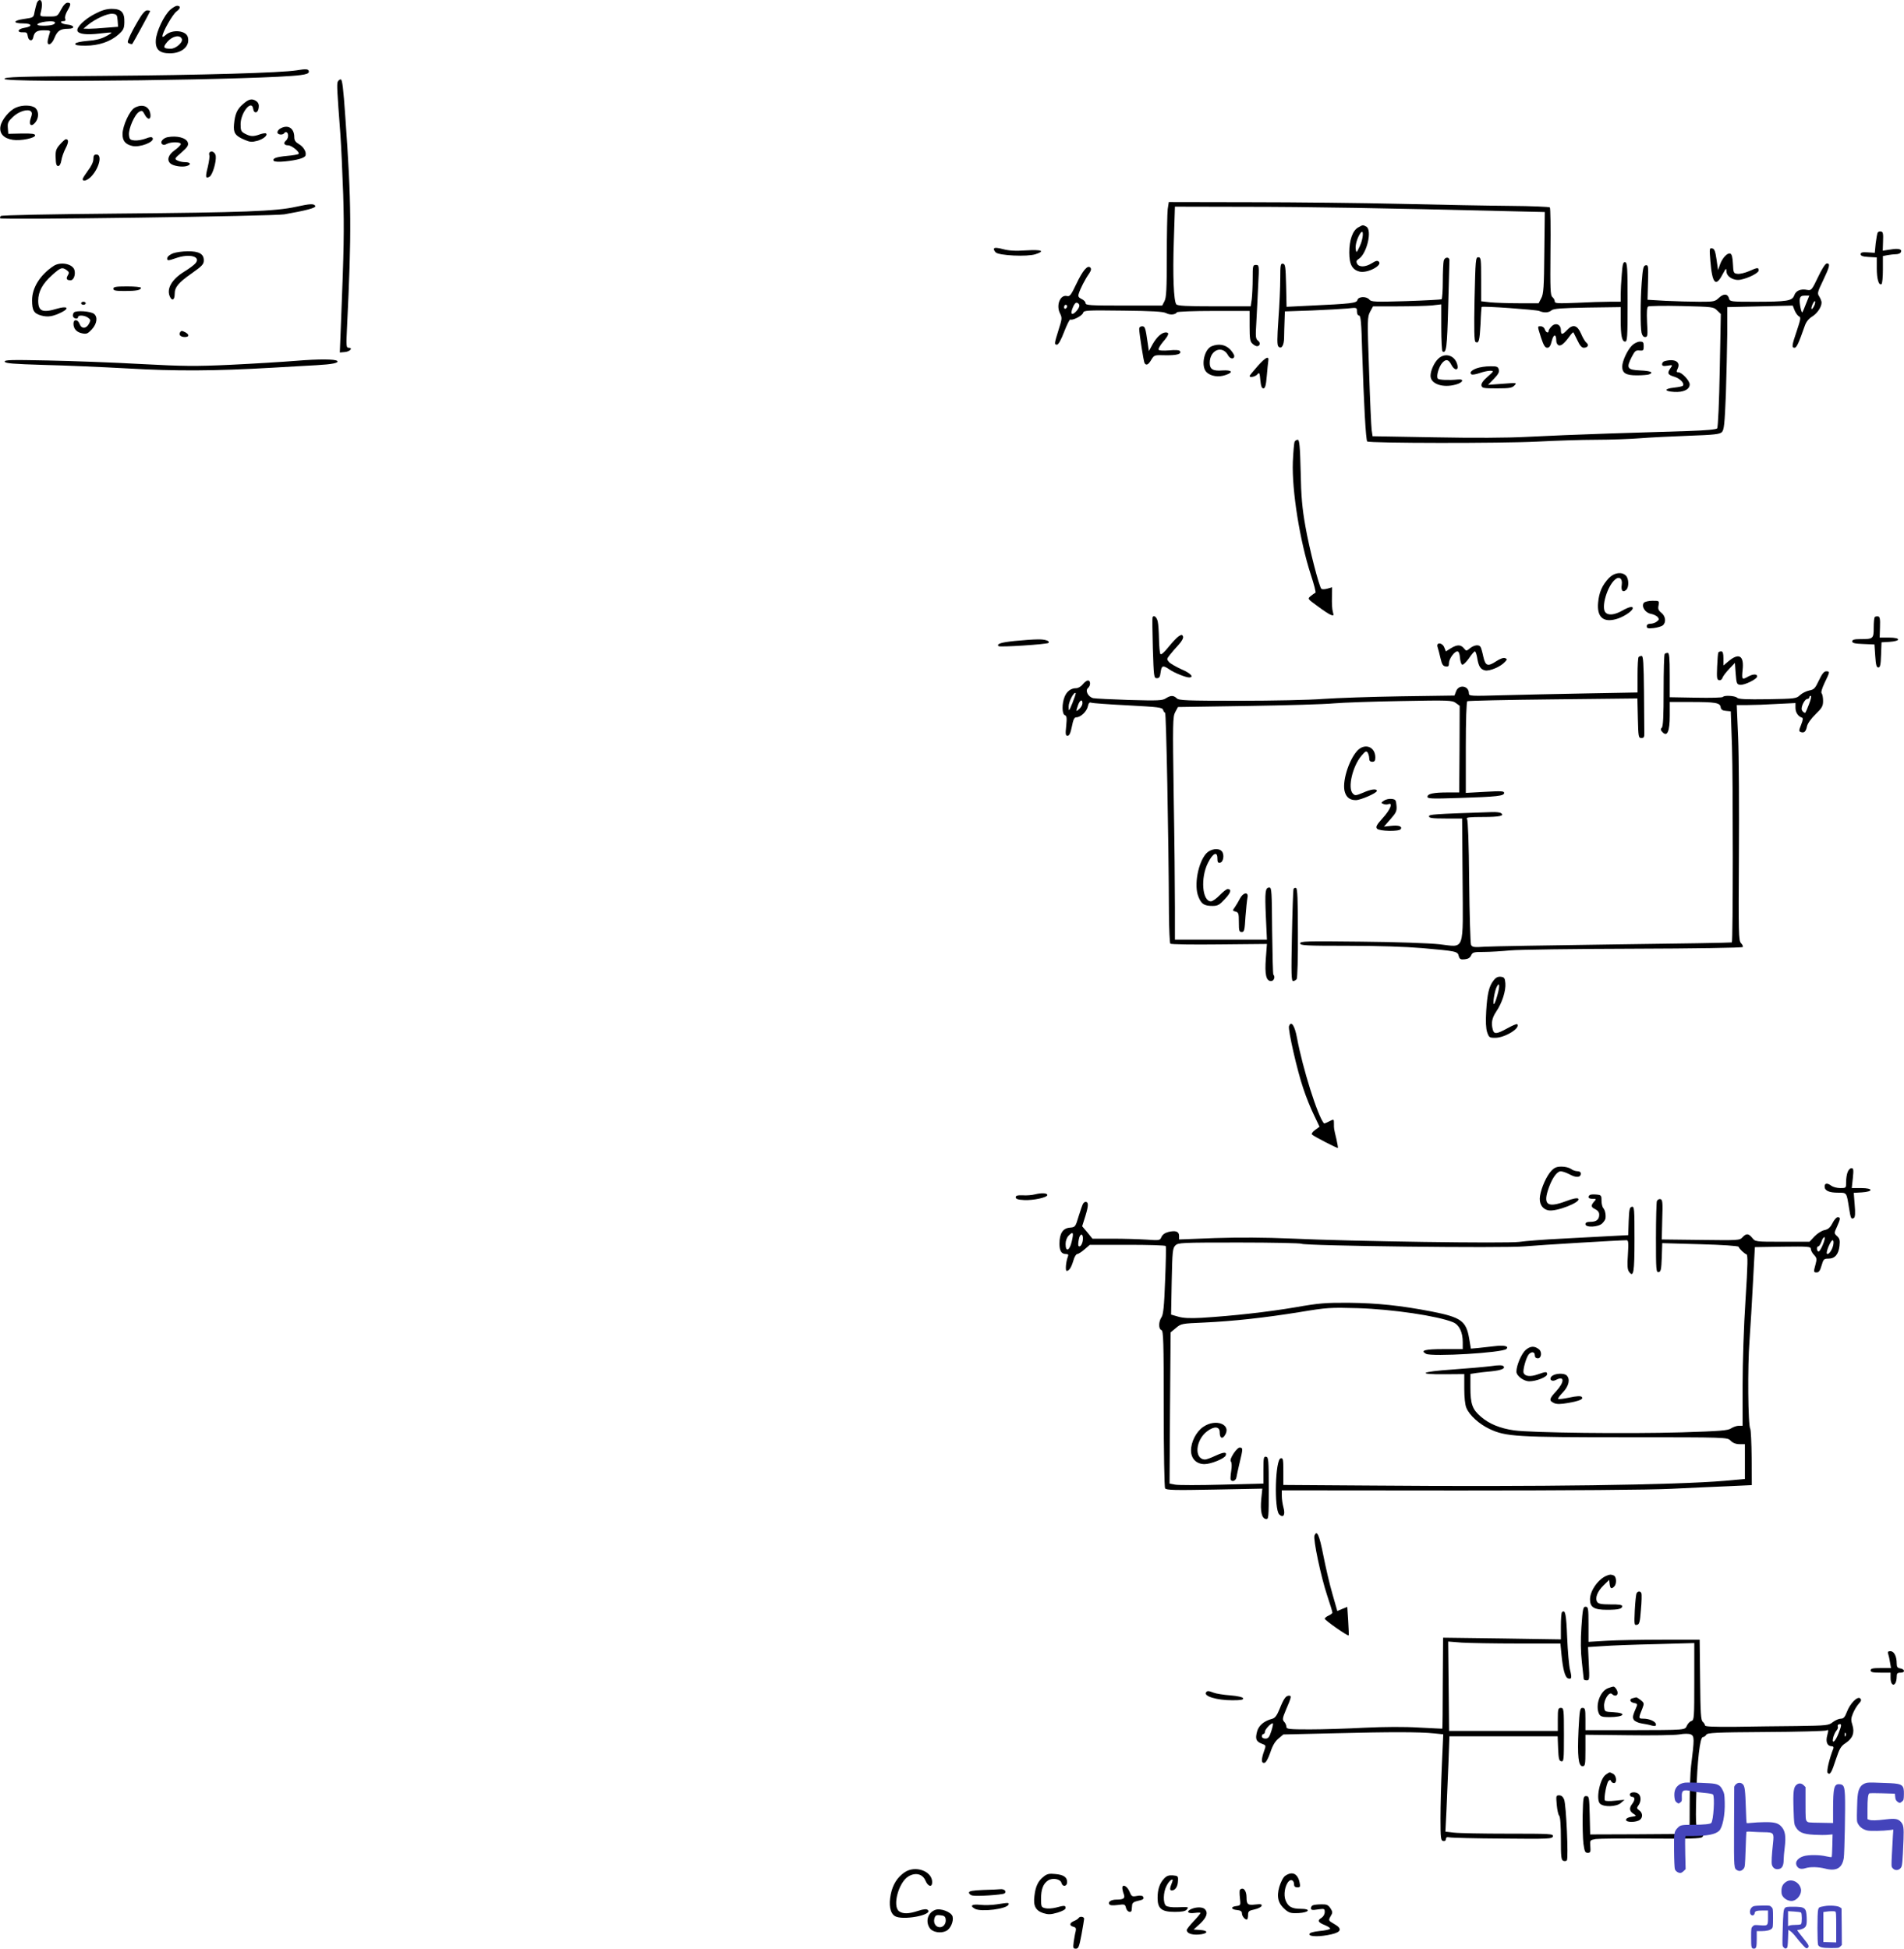 <svg xmlns="http://www.w3.org/2000/svg" version="1.0" width="1241.673pt" height="1270.773pt" viewBox="0 0 1241.673 1270.773" preserveAspectRatio="xMidYMid meet">
<g transform="translate(-31.088,1451.773) scale(0.1,-0.1)" fill="#000000" stroke="none">
<path d="M551 14498 c-4 -13 -11 -39 -15 -59 -6 -36 -7 -36 -69 -45 -72 -10 -75 -29 -4 -29 58 0 63 -20 6 -29 -45 -7 -50 -32 -6 -29 21 1 26 -3 29 -25 4 -32 31 -37 36 -7 7 34 23 45 69 45 39 0 44 -2 38 -17 -3 -10 -9 -30 -12 -45 -9 -45 24 -36 43 12 19 47 38 60 89 60 49 0 42 24 -8 28 -36 3 -54 22 -21 22 11 0 14 5 10 16 -4 9 3 32 14 51 25 42 25 53 1 53 -11 0 -27 -16 -42 -45 -24 -45 -24 -45 -82 -45 -57 0 -57 0 -50 28 11 42 9 75 -4 79 -7 3 -17 -6 -22 -19z m119 -127 c0 -14 -27 -21 -78 -21 -72 0 -31 26 46 29 17 0 32 -3 32 -8z"/>
<path d="M1422 14455 c-40 -34 -93 -145 -95 -201 -3 -59 24 -84 92 -84 79 0 132 47 117 105 -11 45 -103 53 -145 14 -12 -11 -21 -15 -21 -8 0 26 66 143 92 162 27 20 29 37 3 37 -7 0 -27 -11 -43 -25z m75 -192 c8 -21 -39 -63 -72 -63 -50 0 -54 9 -22 46 34 38 83 47 94 17z"/>
<path d="M931 14428 c-68 -35 -124 -89 -115 -112 8 -21 61 -27 144 -17 41 5 76 8 78 6 2 -2 -16 -14 -40 -26 -28 -15 -69 -25 -117 -28 -46 -4 -76 -11 -79 -18 -3 -10 15 -13 67 -13 85 0 162 26 215 73 31 28 37 38 38 79 2 65 -20 88 -82 88 -34 0 -65 -9 -109 -32z m147 -44 l3 -41 -77 -6 c-42 -4 -93 -7 -113 -7 l-36 1 30 25 c48 39 127 75 160 72 27 -3 30 -7 33 -44z"/>
<path d="M1210 14380 c-23 -39 -48 -86 -56 -106 -13 -31 -13 -35 1 -40 9 -4 17 -5 18 -3 10 13 117 211 117 214 0 3 -9 5 -20 5 -13 0 -32 -21 -60 -70z"/>
<path d="M2245 14059 c-99 -16 -611 -31 -1252 -36 -570 -4 -653 -7 -653 -20 0 -27 1710 -5 1930 25 39 5 55 11 55 22 0 18 -16 20 -80 9z"/>
<path d="M2513 13984 c-6 -16 -4 -57 17 -334 6 -80 14 -260 19 -400 7 -235 5 -353 -15 -853 l-7 -178 33 3 c34 3 55 28 24 28 -15 0 -16 11 -10 133 30 623 29 808 -11 1370 -13 189 -20 247 -30 247 -8 0 -16 -7 -20 -16z"/>
<path d="M1897 13840 c-40 -34 -54 -65 -60 -133 -5 -56 7 -75 69 -101 34 -15 48 -16 81 -7 41 11 71 36 59 48 -3 4 -21 1 -39 -5 -44 -16 -62 -15 -97 3 -27 14 -30 21 -30 63 0 76 73 164 82 100 5 -34 32 -29 36 7 3 19 -2 33 -14 42 -28 20 -50 16 -87 -17z"/>
<path d="M415 13816 c-43 -18 -93 -79 -101 -121 -9 -48 21 -80 80 -89 52 -8 146 11 146 29 0 10 -21 13 -87 12 l-88 -2 -3 38 c-3 33 2 43 33 72 38 37 99 55 118 36 8 -8 8 -19 -1 -43 -16 -44 2 -62 29 -29 24 29 24 73 1 94 -22 20 -85 22 -127 3z"/>
<path d="M1189 13815 c-33 -18 -79 -119 -79 -172 0 -44 18 -66 63 -77 50 -12 149 27 133 52 -5 8 -18 7 -45 -4 -22 -8 -54 -14 -73 -12 -29 3 -33 7 -36 36 -4 40 38 136 67 151 18 10 22 7 36 -19 18 -35 41 -35 37 1 -6 53 -51 72 -103 44z"/>
<path d="M2138 13679 c-10 -5 -18 -17 -18 -24 0 -17 36 -20 45 -5 4 6 11 8 16 5 14 -9 11 -41 -6 -55 -18 -15 -11 -30 15 -30 23 0 78 -45 68 -56 -4 -4 -38 -10 -75 -13 -72 -7 -97 -16 -87 -32 4 -6 32 -8 73 -4 79 8 128 22 134 38 8 22 -12 57 -43 75 -22 13 -30 24 -30 45 0 60 -42 85 -92 56z"/>
<path d="M1403 13623 c-29 -6 -49 -31 -36 -44 8 -8 17 -8 31 0 29 15 92 14 92 -1 -1 -7 -19 -25 -40 -40 -42 -29 -53 -65 -27 -87 20 -16 72 -24 102 -17 35 9 31 26 -6 26 -17 0 -40 5 -51 11 -21 11 -19 13 27 53 39 34 46 46 41 64 -10 31 -71 47 -133 35z"/>
<path d="M702 13576 c-26 -30 -30 -42 -28 -88 1 -39 5 -53 16 -53 9 0 17 13 21 36 3 20 15 55 27 78 21 40 22 61 2 61 -4 0 -21 -15 -38 -34z"/>
<path d="M1678 13524 c-4 -3 -4 -12 -2 -19 3 -7 -2 -41 -10 -76 -17 -66 -15 -79 12 -63 19 12 44 95 40 134 -3 24 -27 38 -40 24z"/>
<path d="M920 13481 c0 -18 -13 -47 -35 -75 -19 -26 -35 -51 -35 -56 0 -19 31 -10 57 18 51 54 72 142 33 142 -15 0 -20 -7 -20 -29z"/>
<path d="M7926 13154 c-3 -26 -6 -165 -6 -309 0 -213 -3 -268 -15 -291 l-15 -29 -250 0 c-222 0 -250 2 -250 16 0 9 -12 21 -26 27 -20 10 -24 17 -18 35 9 31 43 97 67 130 14 21 16 32 8 40 -18 18 -49 -19 -92 -109 -33 -70 -42 -81 -59 -77 -45 12 -74 -60 -46 -114 14 -28 13 -35 -10 -107 -28 -90 -29 -96 -10 -96 9 0 27 32 47 85 18 46 36 82 40 79 14 -8 77 24 83 43 5 17 20 18 261 15 188 -2 261 -6 280 -16 26 -14 61 -11 71 5 3 5 111 9 240 9 l234 0 0 -98 c0 -83 3 -102 18 -115 10 -10 24 -17 30 -17 20 0 25 23 7 36 -16 12 -17 25 -11 121 3 59 9 168 12 241 7 130 6 132 -15 132 -20 0 -21 -5 -21 -89 0 -48 -3 -109 -6 -135 l-7 -46 -237 0 c-178 0 -240 3 -248 13 -17 21 -24 190 -16 417 l7 220 461 -1 c414 0 927 -9 1691 -28 l260 -6 -3 -265 c-2 -225 -5 -270 -20 -297 l-17 -33 -126 0 c-69 0 -154 3 -188 6 l-61 7 0 143 c0 133 -1 144 -19 144 -17 0 -18 -16 -24 -272 -4 -199 -2 -275 6 -280 22 -13 27 8 33 117 2 60 6 110 7 111 7 7 355 -18 375 -26 32 -14 63 -12 81 4 13 11 64 15 234 18 l217 3 0 -81 c0 -105 8 -144 29 -144 14 0 16 27 16 257 0 228 -2 258 -16 261 -13 2 -17 -12 -22 -80 -4 -46 -7 -104 -7 -130 l0 -48 -72 0 c-40 0 -137 -3 -215 -7 -125 -5 -143 -4 -143 9 0 9 -7 21 -15 28 -14 11 -15 52 -13 296 2 155 0 285 -4 289 -4 4 -119 9 -255 10 -136 1 -455 7 -708 13 -253 6 -699 11 -991 11 l-531 1 -7 -46z m-576 -629 c0 -19 -35 -58 -47 -54 -8 3 -6 16 4 41 10 24 19 35 29 31 8 -3 14 -11 14 -18z m-80 -4 c0 -6 -4 -13 -10 -16 -5 -3 -10 1 -10 9 0 9 5 16 10 16 6 0 10 -4 10 -9z"/>
<path d="M2240 13169 c-131 -29 -341 -37 -1160 -44 -430 -4 -759 -10 -764 -16 -5 -5 -7 -12 -3 -15 11 -11 1785 14 1852 26 138 24 206 42 202 53 -5 18 -33 17 -127 -4z"/>
<path d="M9169 13035 c-37 -20 -59 -82 -59 -164 0 -79 20 -114 70 -125 51 -10 147 41 123 65 -9 9 -19 7 -46 -10 -42 -26 -83 -27 -96 -3 -7 14 -5 21 10 31 54 33 90 189 50 211 -24 12 -20 12 -52 -5z m10 -122 c-22 -46 -23 -47 -27 -19 -4 28 12 78 32 105 22 29 18 -37 -5 -86z"/>
<path d="M12556 13001 c-3 -5 -9 -37 -13 -70 l-6 -62 -46 3 c-35 2 -46 0 -46 -12 0 -11 14 -16 53 -18 l52 -3 0 -70 c0 -71 13 -115 31 -104 5 4 9 46 9 94 l0 89 31 6 c17 3 42 6 55 6 12 0 26 5 30 11 13 21 -12 29 -64 20 l-53 -8 2 61 c2 49 0 62 -13 64 -9 2 -19 -1 -22 -7z"/>
<path d="M6794 12898 c-4 -6 1 -17 10 -26 21 -21 206 -30 260 -12 65 21 41 31 -61 25 -71 -5 -113 -2 -151 8 -32 9 -55 11 -58 5z"/>
<path d="M11465 12814 c12 -146 35 -171 79 -86 23 42 25 44 26 20 0 -35 48 -63 92 -54 52 10 118 44 118 60 0 21 -8 20 -64 -5 -26 -11 -59 -19 -74 -17 -26 3 -27 6 -30 65 -2 42 -7 63 -17 67 -19 7 -52 -28 -68 -73 l-12 -35 -10 70 c-8 55 -14 70 -29 72 -17 4 -18 -1 -11 -84z"/>
<path d="M1440 12866 c-19 -7 -36 -20 -38 -29 -4 -21 4 -21 58 -2 89 31 165 9 124 -36 -10 -11 -41 -34 -69 -51 -86 -52 -122 -117 -94 -169 14 -26 29 -15 29 22 0 44 24 73 111 134 68 48 79 60 79 85 0 42 -32 60 -105 59 -33 0 -76 -6 -95 -13z"/>
<path d="M9726 12818 c-3 -13 -6 -73 -6 -135 0 -61 -4 -114 -8 -117 -4 -2 -109 -8 -232 -12 -202 -6 -227 -5 -239 10 -19 23 -72 21 -78 -3 -5 -20 -38 -24 -320 -37 l-142 -7 -3 139 c-3 123 -5 139 -20 142 -16 3 -18 -7 -18 -95 0 -54 -5 -173 -12 -266 -9 -129 -9 -170 0 -179 20 -20 37 8 37 60 0 26 2 74 3 108 l2 61 173 6 c95 4 201 10 235 13 62 7 62 7 62 -20 0 -15 6 -26 14 -26 11 0 15 -46 20 -232 11 -345 24 -580 33 -589 13 -12 880 -13 1108 -1 116 6 289 12 385 12 96 0 226 5 288 10 62 5 203 12 314 16 169 6 204 10 218 24 14 14 18 52 26 246 4 126 8 306 9 399 l0 170 213 5 214 5 13 -33 c8 -18 21 -35 29 -38 12 -5 9 -20 -15 -92 -33 -97 -35 -112 -15 -112 13 0 26 27 67 144 9 26 26 46 47 59 33 20 62 62 62 92 0 9 -7 26 -15 39 -14 21 -12 28 25 105 43 90 48 111 25 111 -10 0 -32 -34 -58 -89 -40 -84 -44 -88 -69 -84 -44 9 -75 -4 -86 -35 -13 -37 -46 -42 -262 -42 -149 0 -158 1 -163 20 -8 33 -35 35 -66 6 -26 -25 -33 -26 -127 -26 -56 0 -154 3 -220 6 l-119 7 3 114 c3 106 2 114 -15 111 -15 -3 -19 -19 -26 -113 -9 -124 -9 -286 -1 -327 4 -18 12 -28 23 -28 17 0 18 9 13 96 -3 68 -1 98 7 103 7 4 105 6 219 3 202 -5 208 -5 231 -29 l24 -23 -7 -367 c-4 -207 -11 -372 -17 -379 -6 -7 -72 -13 -187 -17 -97 -3 -328 -10 -512 -16 -184 -6 -427 -16 -540 -22 -131 -7 -349 -8 -607 -3 l-401 7 -6 41 c-3 23 -11 197 -17 389 -12 333 -11 348 7 382 l19 35 161 0 c88 0 189 3 223 6 l61 7 0 -151 c0 -83 4 -153 8 -156 25 -15 30 23 37 291 4 155 8 289 8 299 3 28 -29 29 -37 2z m2363 -280 c-11 -29 -22 -55 -24 -57 -7 -7 -21 64 -17 86 3 18 11 23 33 23 l29 0 -21 -52z m51 -18 c-16 -31 -23 -18 -8 15 7 15 14 23 16 17 2 -6 -2 -21 -8 -32z"/>
<path d="M660 12783 c-88 -58 -140 -142 -140 -223 0 -67 12 -87 60 -100 44 -12 77 -6 134 22 53 27 34 42 -30 23 -96 -29 -124 -18 -124 52 0 59 28 111 91 167 56 50 65 53 95 32 16 -12 17 -18 7 -34 -13 -22 -8 -32 18 -32 21 0 34 38 25 68 -13 40 -92 55 -136 25z"/>
<path d="M1050 12635 c0 -12 15 -15 74 -15 77 0 106 6 106 21 0 5 -40 9 -90 9 -73 0 -90 -3 -90 -15z"/>
<path d="M840 12540 c0 -5 7 -10 15 -10 8 0 15 5 15 10 0 6 -7 10 -15 10 -8 0 -15 -4 -15 -10z"/>
<path d="M793 12480 c-6 -7 -9 -19 -6 -26 6 -16 33 -19 33 -4 0 15 43 12 65 -4 18 -13 18 -17 6 -40 -18 -33 -49 -34 -61 -1 -12 32 -40 33 -40 2 0 -33 20 -56 57 -63 28 -6 37 -2 63 26 33 36 40 80 14 101 -21 17 -116 24 -131 9z"/>
<path d="M10430 12390 c-11 -11 -20 -24 -20 -30 0 -18 -18 -11 -25 10 -3 11 -15 20 -26 20 -23 0 -23 4 2 -75 16 -49 26 -65 40 -65 14 0 22 12 30 46 12 46 29 45 29 -2 0 -12 7 -24 15 -28 16 -6 37 11 72 59 12 17 23 28 25 25 2 -3 13 -26 26 -52 15 -33 28 -48 41 -48 27 0 36 19 17 33 -8 7 -24 33 -35 60 -24 55 -53 63 -91 22 -30 -32 -40 -32 -40 0 0 37 -34 51 -60 25z"/>
<path d="M7740 12373 c1 -35 29 -213 35 -223 11 -18 25 -11 44 22 19 31 21 31 93 29 74 -1 106 8 94 27 -4 7 -30 9 -70 5 -37 -3 -66 -2 -69 4 -4 6 9 28 28 51 39 45 44 62 18 62 -27 -1 -59 -30 -86 -78 l-24 -44 -7 49 c-15 105 -18 113 -37 113 -12 0 -19 -7 -19 -17z"/>
<path d="M1485 12350 c-10 -16 4 -30 31 -30 29 0 31 15 5 30 -24 12 -28 13 -36 0z"/>
<path d="M10954 12265 c-31 -31 -63 -101 -64 -137 0 -43 23 -58 95 -58 35 0 70 3 79 6 34 13 13 23 -56 26 -86 4 -93 15 -56 88 20 39 27 45 51 42 24 -2 27 0 27 28 0 26 -4 30 -25 30 -14 0 -37 -11 -51 -25z"/>
<path d="M8213 12260 c-50 -20 -72 -131 -34 -169 27 -27 78 -35 124 -19 54 18 43 34 -21 30 -61 -5 -82 8 -82 49 0 85 83 119 120 49 13 -24 40 -27 40 -4 0 8 -13 29 -29 45 -31 30 -73 37 -118 19z"/>
<path d="M9691 12179 c-27 -25 -51 -78 -51 -112 0 -53 80 -81 165 -57 47 13 57 37 14 33 -60 -6 -123 -3 -131 5 -13 13 6 78 28 103 24 27 41 24 59 -11 20 -40 50 -41 40 -2 -15 62 -79 83 -124 41z"/>
<path d="M8513 12131 c-29 -33 -53 -62 -53 -65 0 -13 38 -5 51 11 12 14 15 10 19 -38 4 -39 9 -54 20 -54 11 0 17 19 22 80 4 44 8 89 10 99 6 36 -17 25 -69 -33z"/>
<path d="M2245 12165 c-88 -7 -280 -19 -428 -26 -236 -11 -305 -10 -590 5 -177 10 -450 20 -606 23 -239 5 -283 4 -279 -8 4 -11 54 -15 254 -21 137 -3 384 -14 549 -23 308 -18 567 -17 945 5 91 5 218 13 282 16 107 6 150 15 138 28 -13 12 -119 13 -265 1z"/>
<path d="M11168 12163 c-10 -2 -18 -11 -18 -20 0 -12 8 -14 35 -10 35 6 35 5 20 -16 -23 -33 -19 -43 25 -56 37 -11 69 -45 55 -59 -3 -4 -29 -9 -56 -12 -67 -7 -67 -24 -1 -28 61 -4 102 16 102 49 0 24 -51 79 -74 79 -13 0 -14 4 -4 25 20 43 -19 65 -84 48z"/>
<path d="M9941 12116 c-36 -13 -49 -30 -33 -40 6 -3 29 1 52 9 23 8 54 15 69 15 25 -1 25 -2 -17 -39 -29 -25 -43 -45 -40 -57 3 -17 13 -19 100 -19 82 0 100 3 115 19 18 18 15 18 -77 11 l-95 -7 39 40 c29 30 36 45 31 61 -5 18 -14 21 -58 20 -29 0 -67 -6 -86 -13z"/>
<path d="M8754 11638 c-4 -6 -9 -66 -12 -132 -7 -188 46 -517 117 -735 21 -64 35 -117 30 -119 -5 -2 -18 -11 -30 -21 -22 -18 -22 -18 44 -66 36 -27 75 -53 87 -57 18 -7 20 -5 13 20 -5 15 -7 57 -6 94 l1 66 -31 -9 c-17 -5 -35 -5 -39 -1 -15 15 -79 263 -104 407 -21 118 -28 194 -31 358 -4 163 -8 207 -19 207 -7 0 -16 -5 -20 -12z"/>
<path d="M10803 10748 c-44 -47 -64 -93 -70 -159 -9 -94 32 -132 116 -109 43 11 102 48 109 68 6 19 -22 14 -69 -13 -50 -28 -91 -32 -109 -10 -28 34 13 172 64 214 27 23 49 5 43 -34 -6 -38 6 -53 28 -35 20 16 19 75 -1 94 -27 27 -76 20 -111 -16z"/>
<path d="M11031 10587 c-18 -23 8 -65 45 -72 18 -3 38 -13 45 -21 11 -14 10 -18 -6 -30 -10 -8 -29 -14 -42 -14 -15 0 -23 -6 -23 -16 0 -14 8 -16 45 -12 25 3 52 11 60 18 23 19 18 60 -10 82 -19 15 -23 25 -18 48 5 30 5 30 -40 30 -25 0 -49 -6 -56 -13z"/>
<path d="M7827 10493 c-2 -4 -1 -96 2 -203 6 -186 7 -195 26 -195 16 0 21 8 25 40 6 44 15 46 59 16 30 -21 105 -51 126 -51 36 0 10 28 -49 53 -35 16 -72 37 -81 47 -16 18 -16 21 5 47 12 15 37 45 57 66 22 24 32 44 29 54 -6 13 -9 14 -29 1 -12 -8 -42 -40 -67 -71 -29 -36 -47 -51 -52 -44 -4 7 -8 50 -9 97 -1 47 -4 98 -8 114 -6 29 -25 45 -34 29z"/>
<path d="M12537 10494 c-4 -4 -7 -35 -7 -70 0 -71 -3 -74 -86 -74 -41 0 -54 -4 -54 -15 0 -11 17 -15 73 -17 l72 -3 5 -75 c4 -58 8 -75 20 -75 12 0 16 17 18 82 l3 82 51 3 c78 5 76 28 -2 28 l-61 0 2 68 c2 52 -1 68 -12 70 -8 1 -18 0 -22 -4z"/>
<path d="M6930 10338 c-89 -9 -122 -19 -107 -34 8 -8 316 12 325 21 13 13 -24 25 -73 23 -27 0 -93 -5 -145 -10z"/>
<path d="M9686 10298 c4 -13 13 -45 19 -73 9 -39 16 -51 33 -53 18 -3 22 2 22 21 0 28 35 77 55 77 9 0 15 -15 17 -42 2 -23 8 -43 15 -45 6 -2 25 16 43 41 17 26 35 46 39 46 5 0 11 -19 15 -41 9 -56 21 -76 51 -83 29 -7 103 24 131 56 15 16 15 18 0 24 -10 4 -33 -4 -57 -20 -56 -37 -71 -32 -85 30 -6 29 -14 57 -18 63 -11 17 -40 13 -68 -8 -24 -20 -25 -20 -41 0 -21 24 -44 24 -85 -1 l-32 -20 -10 25 c-13 34 -55 36 -44 3z"/>
<path d="M11517 10263 c-3 -5 -6 -46 -8 -93 -3 -73 -2 -85 13 -88 9 -2 19 5 22 16 3 10 23 36 44 58 l37 39 5 -70 c5 -63 7 -70 28 -73 28 -4 112 37 112 55 0 17 -28 16 -60 -2 -39 -22 -41 -19 -35 43 11 95 -24 116 -95 55 l-30 -25 0 46 c0 33 -4 46 -14 46 -8 0 -17 -3 -19 -7z"/>
<path d="M11167 10253 c-4 -3 -7 -110 -7 -238 0 -167 -3 -234 -12 -243 -9 -9 -8 -16 6 -30 30 -30 46 6 46 110 l0 88 134 0 c164 0 194 -5 198 -34 2 -15 11 -22 34 -24 l32 -3 8 -232 c7 -221 7 -1267 -1 -1275 -2 -2 -347 -8 -767 -13 -419 -6 -800 -12 -844 -15 -72 -5 -82 -3 -90 13 -4 10 -10 196 -12 413 -2 251 -8 400 -14 408 -8 9 14 12 105 12 108 0 144 8 115 26 -6 4 -32 7 -57 6 -387 -13 -411 -15 -411 -28 0 -11 23 -14 108 -14 l108 0 3 -394 c3 -485 17 -445 -151 -426 -65 7 -282 15 -510 17 -360 4 -398 3 -398 -11 0 -14 33 -16 313 -16 194 0 376 -6 482 -15 225 -20 232 -21 239 -52 6 -20 12 -24 39 -21 22 2 35 10 42 26 9 20 17 22 85 22 41 0 118 5 170 10 52 5 414 10 803 11 389 1 710 6 713 11 3 4 -2 16 -11 25 -16 15 -17 64 -14 572 2 306 0 652 -5 769 l-9 212 70 0 c38 0 125 3 191 7 l122 6 0 -31 c0 -30 17 -56 42 -64 9 -3 7 -15 -5 -46 -15 -37 -15 -43 -3 -48 22 -8 34 2 41 37 4 19 27 51 56 79 42 41 49 53 49 87 0 21 -4 43 -9 49 -6 5 1 31 19 69 35 72 36 75 10 75 -14 0 -27 -17 -47 -59 -25 -53 -32 -60 -63 -66 -19 -4 -46 -17 -60 -30 -24 -23 -31 -24 -212 -27 -140 -2 -190 0 -199 10 -14 13 -85 17 -92 5 -3 -5 -82 -7 -176 -5 l-171 3 0 144 c0 114 -3 145 -13 145 -8 0 -17 -3 -20 -7z m942 -325 c-11 -29 -22 -55 -24 -57 -7 -6 -25 11 -25 24 0 25 23 65 37 65 7 0 13 5 13 10 0 6 4 10 10 10 5 0 0 -24 -11 -52z"/>
<path d="M10997 10233 c-4 -3 -7 -57 -7 -119 l0 -112 -327 -6 c-181 -3 -428 -9 -550 -12 -215 -6 -223 -6 -223 13 0 49 -65 60 -83 14 l-11 -29 -350 -5 c-193 -3 -421 -11 -506 -17 -86 -7 -329 -12 -547 -12 -346 0 -394 2 -408 16 -21 20 -39 20 -71 0 -22 -15 -50 -16 -237 -11 -117 4 -223 9 -237 12 -33 8 -54 49 -34 66 18 15 18 49 0 49 -8 0 -23 -11 -34 -25 -11 -14 -30 -25 -42 -25 -34 0 -61 -19 -76 -55 -19 -46 -18 -114 1 -121 13 -5 14 -18 9 -70 -6 -55 -4 -64 9 -64 12 0 19 17 28 60 9 46 16 60 29 60 28 0 68 38 75 71 5 23 11 29 23 24 9 -3 116 -11 239 -17 201 -11 223 -13 229 -30 3 -10 9 -18 13 -18 7 0 23 -801 25 -1312 1 -102 5 -190 9 -194 4 -5 148 -7 319 -5 l311 3 -7 -94 c-8 -106 2 -148 34 -148 19 0 29 28 15 42 -3 3 -6 132 -8 287 -2 254 -3 281 -18 281 -27 0 -30 -26 -23 -187 l7 -153 -300 0 -300 0 0 213 c0 116 -3 443 -8 725 -7 480 -6 516 10 546 l18 33 456 7 c251 4 503 11 561 17 58 5 254 12 437 15 313 6 333 5 357 -12 l26 -19 -1 -282 -2 -283 -72 0 c-94 0 -135 -8 -135 -28 0 -13 26 -14 208 -8 248 8 292 13 292 33 0 12 -18 13 -125 7 l-125 -7 0 296 c0 179 4 298 10 302 5 3 257 9 559 12 l550 6 3 -129 c3 -121 4 -129 23 -129 16 0 20 6 19 33 0 17 -1 138 -2 267 -2 188 -5 235 -15 235 -8 0 -17 -3 -20 -7z m-3692 -299 c-24 -58 -25 -58 -25 -23 0 32 35 98 46 87 2 -2 -8 -31 -21 -64z m65 -2 c0 -11 -9 -27 -20 -37 -23 -21 -24 -19 -9 24 12 34 29 42 29 13z"/>
<path d="M9163 9623 c-58 -63 -103 -211 -81 -273 11 -34 34 -50 71 -50 31 0 137 46 137 60 0 16 -38 12 -91 -12 -46 -19 -52 -20 -66 -5 -35 35 -2 178 57 247 25 29 31 33 40 20 5 -8 10 -25 10 -37 0 -16 6 -23 20 -23 15 0 20 7 20 28 0 70 -68 96 -117 45z"/>
<path d="M9335 9296 c-19 -13 -19 -15 -2 -21 9 -4 24 -5 32 -1 32 12 13 -36 -36 -90 -40 -45 -48 -58 -38 -70 14 -17 144 -20 155 -3 11 18 -15 27 -64 21 l-46 -5 42 48 c38 43 43 54 40 89 -3 37 -6 41 -33 44 -16 2 -39 -4 -50 -12z"/>
<path d="M8178 8953 c-54 -59 -82 -209 -52 -282 19 -49 38 -61 92 -61 34 0 45 6 81 45 40 43 45 65 17 65 -6 0 -30 -18 -51 -40 -21 -22 -47 -40 -57 -40 -57 0 -69 152 -20 250 32 64 62 79 62 30 0 -25 4 -31 18 -28 21 4 29 53 11 74 -20 24 -72 17 -101 -13z"/>
<path d="M8746 8718 c-2 -7 -7 -145 -10 -305 -5 -246 -4 -293 8 -293 7 0 18 6 23 13 5 6 9 142 8 301 0 222 -3 290 -12 293 -7 3 -15 -1 -17 -9z"/>
<path d="M8397 8658 c-9 -18 -24 -43 -33 -56 -16 -22 -16 -23 4 -29 20 -5 22 -12 22 -69 0 -56 2 -64 19 -64 16 0 19 11 24 98 4 53 10 109 13 125 9 41 -27 37 -49 -5z"/>
<path d="M10051 8124 c-30 -38 -41 -86 -48 -200 -4 -67 -2 -113 6 -137 12 -35 15 -37 53 -37 63 0 167 64 143 89 -3 3 -32 -9 -64 -27 -69 -38 -87 -40 -95 -9 -12 44 -5 77 23 119 38 56 63 135 59 184 -3 34 -7 39 -29 42 -19 2 -33 -4 -48 -24z m24 -99 c-8 -30 -18 -55 -22 -55 -9 0 5 88 19 113 19 36 21 3 3 -58z"/>
<path d="M8717 7826 c-8 -21 54 -293 93 -406 17 -52 48 -130 69 -172 l37 -78 -29 -21 c-17 -12 -25 -25 -20 -30 12 -12 165 -91 169 -87 1 2 -3 28 -10 58 -17 72 -16 66 -16 100 0 31 0 31 -31 15 -17 -9 -32 -15 -34 -13 -41 47 -139 359 -176 558 -15 81 -38 114 -52 76z"/>
<path d="M10428 6883 c-31 -33 -65 -108 -74 -164 -8 -48 13 -85 54 -94 51 -11 217 54 195 76 -6 6 -35 1 -79 -16 -117 -44 -149 -26 -119 69 22 70 54 120 80 125 11 2 38 -7 61 -19 43 -24 74 -22 74 5 0 9 -9 15 -22 15 -13 0 -32 7 -42 15 -11 8 -38 15 -61 15 -32 0 -47 -6 -67 -27z"/>
<path d="M12360 6874 c-6 -14 -10 -43 -10 -65 0 -39 0 -39 -38 -39 -21 0 -47 7 -58 15 -27 20 -44 18 -44 -5 0 -27 29 -40 89 -40 56 0 54 2 70 -99 11 -70 14 -76 32 -66 8 6 10 30 5 86 l-6 78 52 3 c78 5 76 28 -3 28 l-62 0 7 65 c6 55 4 65 -9 65 -9 0 -20 -12 -25 -26z"/>
<path d="M7060 6729 c-19 -5 -55 -8 -80 -6 -34 1 -45 -2 -45 -13 0 -11 14 -16 55 -18 60 -3 152 17 151 33 -1 13 -38 15 -81 4z"/>
<path d="M10677 6724 c-14 -14 -6 -24 20 -24 25 0 25 -1 10 -18 -23 -25 -21 -37 8 -50 16 -8 25 -20 25 -35 0 -32 -18 -47 -57 -47 -23 0 -33 -5 -33 -15 0 -24 85 -20 110 5 11 11 21 26 21 33 3 26 -3 53 -14 66 -7 8 -12 30 -12 50 0 34 -2 36 -35 39 -20 2 -39 0 -43 -4z"/>
<path d="M11116 6685 c-3 -9 -6 -118 -6 -242 0 -208 1 -224 18 -221 14 3 17 17 20 96 l3 93 247 -7 c145 -4 249 -11 251 -17 5 -14 37 -44 51 -49 10 -3 9 -62 -6 -298 -11 -166 -19 -410 -19 -558 l0 -262 -25 0 c-14 0 -36 -8 -50 -17 -20 -14 -69 -18 -324 -26 -352 -10 -976 -3 -1091 13 -92 13 -165 43 -219 91 -53 46 -66 82 -66 188 l0 89 38 6 c20 3 64 8 98 11 68 7 94 19 79 34 -7 7 -34 7 -80 0 -39 -5 -151 -15 -250 -22 -211 -14 -241 -33 -50 -31 l125 1 0 -94 c0 -57 5 -107 14 -127 20 -48 83 -105 151 -137 106 -50 176 -54 895 -54 654 0 654 0 677 -22 14 -15 34 -23 58 -23 l35 0 0 -114 0 -113 -132 -12 c-317 -27 -1220 -40 -2290 -31 l-588 4 0 89 c0 79 -2 88 -17 85 -36 -7 -44 -331 -10 -366 27 -26 41 -3 28 44 -6 22 -11 56 -11 76 l0 37 1158 -1 c728 0 1240 4 1382 11 124 6 293 14 375 17 l150 7 -1 177 c-1 98 -5 183 -9 190 -15 24 -18 408 -5 574 6 89 17 262 23 386 l12 225 183 3 c166 2 182 1 182 -15 0 -9 9 -27 21 -39 18 -19 19 -27 10 -60 -14 -52 -14 -54 8 -54 13 0 22 12 31 45 12 41 15 45 45 45 42 0 66 28 72 83 4 36 1 48 -15 63 -21 19 -21 20 -1 63 23 52 24 61 4 61 -8 0 -23 -17 -34 -39 -15 -29 -28 -40 -52 -45 -17 -3 -47 -22 -65 -41 l-33 -35 -176 0 c-177 0 -177 0 -197 25 -24 30 -39 31 -64 4 -18 -20 -26 -20 -272 -17 l-254 3 3 130 c4 113 2 130 -12 133 -9 2 -19 -4 -23 -13z m1082 -285 c-11 -27 -24 -47 -29 -44 -12 7 -12 34 0 34 5 0 14 14 20 30 5 17 14 30 20 30 5 0 1 -22 -11 -50z m68 -2 c-7 -33 -31 -66 -41 -56 -9 8 25 88 37 88 6 0 8 -13 4 -32z"/>
<path d="M7374 6668 c-4 -6 -17 -43 -29 -82 -21 -70 -22 -71 -58 -74 -45 -4 -67 -38 -67 -105 0 -47 13 -67 43 -67 14 0 17 -4 12 -17 -13 -33 -18 -93 -8 -93 16 0 30 21 44 68 6 23 18 42 25 42 7 0 29 14 47 30 l35 30 245 0 c135 0 248 -3 250 -8 3 -4 1 -105 -4 -225 -6 -169 -12 -223 -24 -240 -19 -28 -20 -76 0 -83 13 -5 15 -72 15 -513 0 -278 4 -512 9 -519 7 -12 65 -13 321 -8 l313 6 -7 -68 c-7 -80 3 -126 30 -130 18 -3 19 5 19 200 0 185 -2 203 -17 206 -16 3 -18 -6 -18 -86 l0 -89 -269 -7 c-147 -4 -285 -4 -306 0 l-37 7 3 493 4 493 35 29 c33 28 38 29 180 35 194 9 395 31 625 68 180 30 200 31 380 26 227 -7 523 -51 622 -92 40 -17 63 -64 63 -130 l0 -45 -124 0 c-124 0 -156 -9 -115 -31 39 -20 499 7 524 32 18 18 -14 26 -78 18 -34 -4 -83 -9 -108 -12 l-46 -4 -11 66 c-20 115 -52 138 -244 176 -202 39 -354 55 -539 57 -153 1 -195 -2 -354 -30 -178 -30 -399 -55 -608 -68 -78 -4 -121 -2 -154 8 l-45 13 4 216 c4 196 6 217 24 235 18 18 37 19 414 19 217 0 401 -4 408 -8 22 -14 1321 -30 1457 -17 100 9 619 40 664 40 11 0 13 -17 8 -94 -5 -69 -3 -98 7 -111 30 -42 36 -7 36 211 0 200 -1 215 -17 212 -15 -3 -18 -17 -21 -94 l-3 -91 -117 -6 c-64 -3 -207 -11 -317 -17 -110 -5 -235 -15 -277 -21 -87 -11 -1075 3 -1493 22 -165 7 -331 8 -488 3 l-237 -9 0 23 c0 29 -22 37 -69 26 -23 -6 -39 -17 -46 -33 -10 -23 -12 -23 -99 -17 -49 3 -148 6 -220 6 l-131 0 -33 41 -34 40 22 70 c20 66 20 89 0 89 -5 0 -12 -5 -16 -12z m-74 -247 c-14 -61 -40 -70 -40 -16 0 22 8 43 21 56 29 29 33 19 19 -40z m73 14 c-2 -29 -18 -53 -28 -43 -4 3 -3 22 1 42 7 43 30 43 27 1z"/>
<path d="M10261 5715 c-28 -24 -61 -101 -61 -142 0 -28 48 -63 84 -63 46 0 116 28 116 46 0 18 -7 18 -61 -1 -48 -17 -84 -13 -92 10 -7 17 16 99 33 120 18 21 40 18 40 -5 0 -13 7 -20 20 -20 23 0 28 41 8 58 -30 24 -56 23 -87 -3z"/>
<path d="M10434 5546 c-26 -20 -6 -43 24 -27 56 30 57 -13 2 -73 -47 -50 -49 -62 -15 -78 19 -8 42 -8 93 1 77 14 102 25 87 40 -7 6 -34 5 -79 -5 -38 -8 -71 -12 -74 -9 -3 3 11 22 31 43 39 40 49 86 25 110 -16 16 -70 15 -94 -2z"/>
<path d="M8158 5213 c-46 -31 -81 -99 -80 -156 1 -53 36 -87 88 -87 42 0 130 36 138 56 9 25 -11 24 -66 -1 -29 -14 -60 -25 -68 -25 -73 1 -64 126 13 184 46 35 82 32 82 -6 0 -36 14 -47 31 -24 52 72 -54 117 -138 59z"/>
<path d="M8356 5040 c-18 -28 -24 -45 -18 -53 6 -7 7 -32 2 -62 -4 -27 -6 -53 -3 -57 9 -16 33 -7 37 15 2 12 11 54 20 92 23 96 23 99 5 103 -10 2 -26 -13 -43 -38z"/>
<path d="M8883 4504 c-9 -25 42 -268 83 -391 19 -56 34 -106 34 -111 0 -5 -11 -14 -25 -20 -14 -6 -25 -16 -25 -20 0 -10 150 -115 156 -109 2 1 0 44 -3 94 l-6 92 -32 -13 -33 -14 -32 112 c-18 61 -44 174 -59 250 -26 133 -42 170 -58 130z"/>
<path d="M10790 4243 c-55 -21 -110 -98 -110 -155 0 -52 26 -68 111 -68 74 0 99 6 99 24 0 8 -24 12 -76 11 -60 0 -79 4 -87 16 -16 25 1 69 41 108 l37 36 3 -27 c4 -30 11 -35 30 -16 17 17 15 65 -4 72 -18 7 -23 7 -44 -1z"/>
<path d="M10984 4128 c-4 -6 -9 -56 -12 -111 -4 -93 -4 -99 14 -95 16 3 20 16 26 98 5 52 6 101 3 108 -6 15 -22 16 -31 0z"/>
<path d="M10624 3910 c-6 -91 -5 -162 3 -233 6 -56 12 -105 12 -109 1 -5 9 -8 20 -8 17 0 18 7 13 108 l-5 109 94 6 c52 4 208 10 347 13 l252 7 0 -251 c0 -235 -1 -251 -18 -257 -11 -3 -24 -17 -30 -30 -14 -30 1 -29 -374 -30 l-288 0 0 73 c0 64 -2 72 -19 72 -17 0 -19 -12 -26 -143 -8 -172 -1 -237 26 -237 17 0 19 9 19 103 l0 102 278 -3 c152 -2 302 0 333 5 34 6 64 6 77 0 23 -11 23 -29 1 -205 -5 -40 -9 -156 -9 -258 0 -184 0 -184 -22 -185 -13 -1 -159 -2 -325 -3 l-302 -1 -3 125 c-3 117 -4 125 -23 125 -19 0 -20 -8 -23 -125 -1 -69 1 -152 5 -185 7 -51 11 -60 28 -60 17 0 20 6 17 42 -3 41 -3 41 35 48 21 3 183 5 360 3 252 -2 325 0 335 10 10 10 9 14 -9 18 -32 9 -36 46 -30 257 6 221 24 377 43 377 7 0 17 7 22 15 7 13 59 16 388 18 208 1 386 6 395 10 15 7 15 4 6 -32 -12 -43 1 -71 30 -71 9 0 13 -6 10 -14 -28 -72 -46 -151 -37 -160 15 -15 25 0 54 90 23 69 32 85 63 105 46 30 60 68 44 118 -10 30 -10 43 4 76 9 22 26 50 38 63 16 17 18 25 9 34 -17 17 -66 -32 -87 -88 -13 -34 -22 -44 -39 -44 -13 0 -36 -10 -52 -22 -27 -22 -38 -23 -234 -26 -113 -1 -294 -3 -403 -5 -141 -1 -197 1 -197 9 0 6 -7 17 -15 24 -12 10 -15 57 -17 274 l-3 261 -245 0 c-135 0 -298 -3 -362 -7 l-118 -7 0 114 c0 105 -2 115 -19 115 -16 0 -19 -13 -27 -130z m1677 -695 c-21 -55 -46 -76 -35 -28 4 15 13 36 21 45 8 9 12 21 9 27 -3 5 0 11 6 14 20 6 20 -4 -1 -58z m46 -17 c-3 -8 -6 -5 -6 6 -1 11 2 17 5 13 3 -3 4 -12 1 -19z"/>
<path d="M10497 4004 c-4 -4 -7 -46 -7 -92 l0 -85 -384 6 -384 5 -2 -296 c0 -163 -2 -297 -3 -297 -1 -1 -69 3 -152 7 -95 6 -225 5 -355 -1 -113 -6 -274 -11 -357 -11 -136 0 -153 2 -153 17 0 9 -6 24 -14 32 -13 14 -12 24 10 76 37 86 39 95 21 95 -20 0 -34 -18 -61 -86 -18 -44 -30 -60 -49 -65 -53 -14 -87 -43 -98 -82 -13 -49 -7 -66 30 -80 29 -11 29 -11 15 -50 -19 -54 -18 -79 3 -75 10 2 24 27 38 67 14 44 31 73 53 91 l32 27 343 8 c358 9 542 9 641 -1 l59 -6 -9 -202 c-5 -110 -9 -266 -9 -346 0 -130 2 -145 18 -148 10 -2 17 3 17 12 0 12 7 15 23 12 12 -3 168 -7 347 -8 302 -3 325 -2 328 15 3 16 -16 17 -295 17 -164 0 -322 3 -352 7 l-54 6 7 141 c3 78 9 218 13 311 l6 170 353 0 353 0 3 -80 c3 -67 6 -80 21 -83 16 -3 17 10 17 172 0 169 -1 176 -20 176 -18 0 -20 -7 -20 -75 l0 -75 -355 0 -354 0 -3 291 -3 292 89 -7 c49 -3 214 -6 366 -6 l277 0 7 -72 c9 -94 23 -148 42 -155 24 -9 27 3 14 54 -7 26 -15 122 -19 212 -6 153 -12 186 -34 165z m-1895 -774 c-13 -41 -20 -50 -39 -50 -14 0 -23 6 -23 15 0 8 5 15 10 15 6 0 10 7 10 15 0 14 37 55 51 55 4 0 0 -22 -9 -50z"/>
<path d="M12624 3734 c3 -9 9 -33 12 -55 l7 -39 -67 0 c-52 0 -66 -3 -66 -15 0 -12 14 -15 65 -15 l65 0 0 -34 c0 -38 17 -57 31 -35 5 8 9 26 9 42 0 22 4 27 26 27 31 0 28 23 -4 28 -17 3 -22 10 -22 32 0 47 -17 80 -41 80 -15 0 -19 -4 -15 -16z"/>
<path d="M10798 3509 c-54 -20 -86 -116 -58 -170 9 -15 22 -19 65 -19 97 0 121 27 28 32 -58 3 -58 3 -61 39 -3 41 33 98 51 80 17 -17 37 -13 37 7 0 17 -18 43 -29 41 -4 0 -18 -5 -33 -10z"/>
<path d="M8176 3481 c-16 -25 71 -51 172 -51 55 0 73 3 70 13 -3 7 -34 15 -84 19 -43 3 -92 11 -107 17 -34 13 -44 14 -51 2z"/>
<path d="M10957 3443 c-24 -6 -16 -27 12 -31 17 -3 21 -8 16 -20 -28 -65 -29 -73 -19 -90 6 -9 29 -20 50 -23 21 -3 51 -9 67 -14 20 -5 27 -4 27 7 0 19 -42 38 -82 38 -33 0 -33 2 -6 68 12 31 11 35 -11 53 -13 10 -26 18 -30 18 -3 -1 -14 -3 -24 -6z"/>
<path d="M10783 2945 c-39 -27 -66 -161 -38 -189 24 -24 107 -21 136 4 l24 21 -61 -6 c-34 -4 -64 -3 -67 2 -8 13 11 115 24 127 8 8 13 8 16 -1 3 -7 11 -13 19 -13 21 0 17 48 -5 60 -25 13 -22 13 -48 -5z"/>
<path d="M10940 2815 c0 -8 7 -15 15 -15 19 0 19 -21 0 -46 -21 -27 -18 -47 8 -64 22 -14 22 -15 -13 -20 -22 -3 -35 -11 -35 -20 0 -18 69 -17 91 1 20 16 17 46 -5 61 -17 12 -17 16 -5 33 17 23 18 57 2 73 -17 17 -58 15 -58 -3z"/>
<path d="M10463 2749 c3 -34 10 -66 16 -72 7 -7 11 -63 11 -149 0 -117 2 -140 16 -145 8 -3 19 -2 23 3 11 13 -4 364 -18 397 -7 18 -18 27 -32 27 -21 0 -21 -3 -16 -61z"/>
<path d="M6210 2308 c-47 -32 -77 -79 -90 -143 -14 -69 -5 -122 26 -142 48 -31 249 6 216 39 -8 8 -26 7 -63 -5 -63 -21 -99 -21 -125 -3 -45 34 -3 190 62 228 46 27 92 15 110 -28 17 -40 44 -46 44 -10 0 72 -110 112 -180 64z"/>
<path d="M7117 2280 c-36 -28 -53 -63 -60 -125 -9 -65 7 -96 57 -113 33 -10 48 -10 93 3 33 10 53 21 53 30 0 18 -7 18 -63 3 -24 -6 -55 -8 -70 -4 -25 6 -27 10 -27 61 0 63 14 99 46 120 29 19 80 10 87 -16 7 -28 37 -24 37 5 0 33 -23 48 -78 53 -38 4 -53 1 -75 -17z"/>
<path d="M8692 2285 c-13 -9 -28 -39 -38 -71 -19 -66 -8 -110 38 -149 26 -22 39 -25 86 -23 71 4 86 28 17 28 -59 0 -83 13 -100 54 -15 36 -5 99 20 125 16 17 35 6 35 -20 0 -13 7 -19 21 -19 19 0 21 4 15 32 -12 58 -48 75 -94 43z"/>
<path d="M7903 2268 c-30 -32 -43 -71 -43 -127 0 -70 26 -91 112 -91 46 0 69 4 78 15 15 18 13 18 -63 15 -34 -1 -64 3 -72 10 -20 17 -19 87 3 129 18 38 51 59 37 25 -17 -42 -17 -54 -2 -54 22 0 39 25 40 62 2 31 0 33 -33 36 -27 2 -41 -3 -57 -20z"/>
<path d="M7630 2206 c0 -8 4 -26 9 -39 11 -28 0 -37 -47 -37 -34 0 -57 -14 -47 -30 5 -8 22 -9 55 -5 45 6 48 5 54 -19 6 -26 35 -37 37 -13 1 6 2 21 3 32 1 13 11 21 34 26 39 8 46 14 37 29 -4 6 -20 8 -40 4 -32 -6 -35 -4 -49 30 -15 35 -46 50 -46 22z"/>
<path d="M6723 2193 c-70 -3 -93 -7 -93 -17 0 -8 9 -16 21 -19 27 -7 194 4 210 13 17 11 1 30 -24 28 -12 -1 -64 -4 -114 -5z"/>
<path d="M8397 2194 c-3 -3 -3 -28 0 -54 5 -47 5 -48 -23 -52 -39 -4 -37 -22 4 -26 22 -2 32 -8 32 -21 0 -18 18 -41 32 -41 4 0 8 13 8 29 0 25 5 29 42 37 23 5 43 15 46 23 4 11 -5 13 -41 9 -49 -6 -57 1 -57 47 0 45 -22 70 -43 49z"/>
<path d="M6810 2099 c-30 -5 -79 -6 -107 -3 -55 6 -70 -6 -34 -26 42 -22 209 -1 219 28 4 13 1 13 -78 1z"/>
<path d="M8873 2093 c-7 -2 -13 -11 -13 -19 0 -12 9 -14 45 -8 43 6 45 5 45 -17 0 -14 -9 -30 -20 -37 -30 -18 -25 -30 20 -48 22 -9 38 -20 35 -24 -3 -5 -34 -12 -70 -15 -45 -5 -65 -12 -65 -21 0 -17 72 -17 145 0 64 15 70 37 17 67 -38 22 -39 23 -24 50 15 24 14 29 -1 53 -15 22 -25 26 -60 25 -23 0 -48 -3 -54 -6z"/>
<path d="M8083 2070 c-39 -16 -28 -33 17 -27 22 3 40 3 40 0 0 -3 -20 -28 -45 -54 -25 -26 -45 -52 -45 -57 0 -21 31 -33 76 -30 62 4 71 26 12 30 l-43 3 43 39 c42 40 53 71 30 94 -14 14 -53 15 -85 2z"/>
<path d="M6410 2063 c-49 -18 -66 -76 -35 -120 18 -26 72 -35 107 -17 28 14 49 63 41 94 -8 29 -78 56 -113 43z m68 -61 c4 -28 -14 -52 -38 -52 -26 0 -43 26 -36 55 6 22 11 26 39 23 25 -2 33 -8 35 -26z"/>
<path d="M7345 2010 c-4 -6 -18 -15 -31 -20 -29 -12 -31 -30 -3 -37 16 -4 19 -11 15 -29 -4 -13 -9 -44 -13 -69 -5 -40 -4 -45 14 -45 17 0 22 13 37 93 9 50 17 97 17 102 0 14 -28 18 -36 5z"/>
</g><g transform="translate(1091.673, 1162.41) scale(0.408)"><g transform="translate(-57.707,297.537) scale(0.1,-0.1)" fill="#4444bb" stroke="none">
<path d="M750 2973 c-57 -10 -88 -25 -119 -57 -40 -41 -55 -100 -46 -179 6 -45 12 -61 32 -77 32 -25 35 -25 64 -1 22 17 24 26 21 89 -4 105 24 120 164 87 33 -7 119 -19 190 -25 88 -8 134 -16 144 -26 32 -32 8 -420 -28 -456 -18 -18 -126 -28 -289 -28 -185 0 -206 -4 -250 -52 -55 -58 -58 -82 -55 -363 1 -145 7 -274 13 -293 11 -34 51 -62 89 -62 12 0 35 14 52 31 l31 30 -6 238 c-3 130 -3 249 0 264 l5 27 112 0 c234 1 363 26 423 82 58 54 98 260 91 463 -4 122 -7 138 -34 191 -40 81 -79 100 -217 108 -174 10 -361 14 -387 9z" fill="#4444bb"/>
<path d="M3660 2971 c-42 -9 -83 -34 -103 -65 -39 -59 -50 -127 -54 -343 -5 -206 -5 -212 18 -252 28 -50 78 -86 143 -102 48 -12 257 -8 370 7 l49 7 -7 -104 c-4 -57 -11 -189 -16 -294 -9 -177 -9 -192 8 -214 35 -47 100 -46 136 2 22 29 27 86 42 452 7 191 0 235 -44 283 -45 48 -92 56 -241 38 -146 -18 -229 -20 -265 -6 l-26 10 0 162 c0 156 8 230 27 249 5 5 99 6 210 2 l201 -6 5 -50 c3 -39 11 -56 31 -74 34 -29 48 -29 80 0 24 20 26 30 28 113 4 147 -23 169 -218 179 -242 11 -340 13 -374 6z" fill="#4444bb"/>
<path d="M1565 2945 c-14 -13 -25 -32 -25 -42 0 -10 -1 -297 -3 -638 -2 -677 -3 -662 55 -694 33 -19 73 -7 101 31 18 24 20 51 29 300 5 150 10 278 12 283 2 6 37 8 97 3 52 -3 135 -7 186 -7 154 -2 161 -10 143 -176 -21 -189 -27 -310 -18 -343 12 -45 45 -72 86 -72 71 0 102 46 102 151 0 33 7 118 16 187 24 190 9 280 -58 349 -50 52 -112 67 -263 65 -71 -1 -164 -6 -205 -11 -41 -4 -78 -7 -81 -5 -4 2 -10 108 -13 236 -9 286 -17 352 -47 384 -31 33 -82 32 -114 -1z" fill="#4444bb"/>
<path d="M2542 2944 c-55 -38 -64 -109 -53 -419 6 -186 9 -215 28 -250 50 -95 116 -125 302 -135 75 -4 171 -5 215 -1 l78 7 -4 -178 c-2 -97 -7 -181 -11 -184 -4 -4 -42 1 -85 11 -104 26 -285 27 -363 3 -106 -33 -149 -107 -99 -170 26 -34 68 -41 132 -21 74 23 202 20 308 -7 182 -47 274 5 301 168 12 77 27 831 19 994 -7 152 -20 181 -86 186 -88 7 -103 -51 -104 -401 l0 -219 -201 4 c-197 3 -201 3 -220 27 -18 21 -19 42 -19 283 l0 260 -29 29 c-33 33 -74 38 -109 13z" fill="#4444bb"/>
<path d="M2374 1391 c-55 -34 -79 -78 -79 -147 0 -51 4 -66 27 -96 35 -45 102 -73 153 -64 78 15 146 111 131 188 -20 108 -145 172 -232 119z" fill="#4444bb"/>
<path d="M1853 999 c-39 -11 -66 -56 -61 -101 6 -59 69 -64 76 -6 4 30 34 38 145 38 l67 0 0 -110 c0 -135 -1 -136 -132 -126 -85 6 -89 6 -113 -18 -24 -25 -25 -28 -25 -179 0 -162 4 -177 47 -177 35 0 43 29 43 159 l0 121 73 0 c85 0 141 14 168 41 17 17 19 34 19 169 0 147 -1 152 -25 175 -23 24 -30 25 -137 24 -62 0 -128 -5 -145 -10z" fill="#4444bb"/>
<path d="M2985 1000 c-91 -16 -93 -18 -104 -58 -15 -51 -14 -537 0 -564 19 -36 69 -48 204 -48 121 0 127 1 151 25 l24 24 -2 292 -3 292 -26 19 c-31 23 -161 33 -244 18z m169 -86 c14 -5 16 -37 16 -250 l0 -245 -102 3 -103 3 0 240 0 240 40 6 c57 9 131 10 149 3z" fill="#4444bb"/>
<path d="M2351 971 c-24 -24 -29 -73 -37 -372 -6 -232 -6 -237 15 -258 23 -23 29 -25 51 -11 12 7 16 40 20 150 l5 141 35 -23 c19 -13 59 -55 88 -93 30 -39 78 -96 108 -128 47 -51 56 -57 74 -47 29 16 25 42 -15 92 -19 24 -62 78 -95 121 -61 77 -61 77 -33 77 15 0 46 9 69 19 56 26 67 57 62 179 -6 156 -27 172 -220 172 -93 0 -111 -3 -127 -19z m257 -74 c16 -13 17 -168 0 -185 -7 -7 -41 -12 -84 -12 -40 0 -84 -4 -98 -10 l-26 -10 0 120 0 119 98 -6 c53 -3 103 -10 110 -16z" fill="#4444bb"/>
</g>
</g>
</svg>
